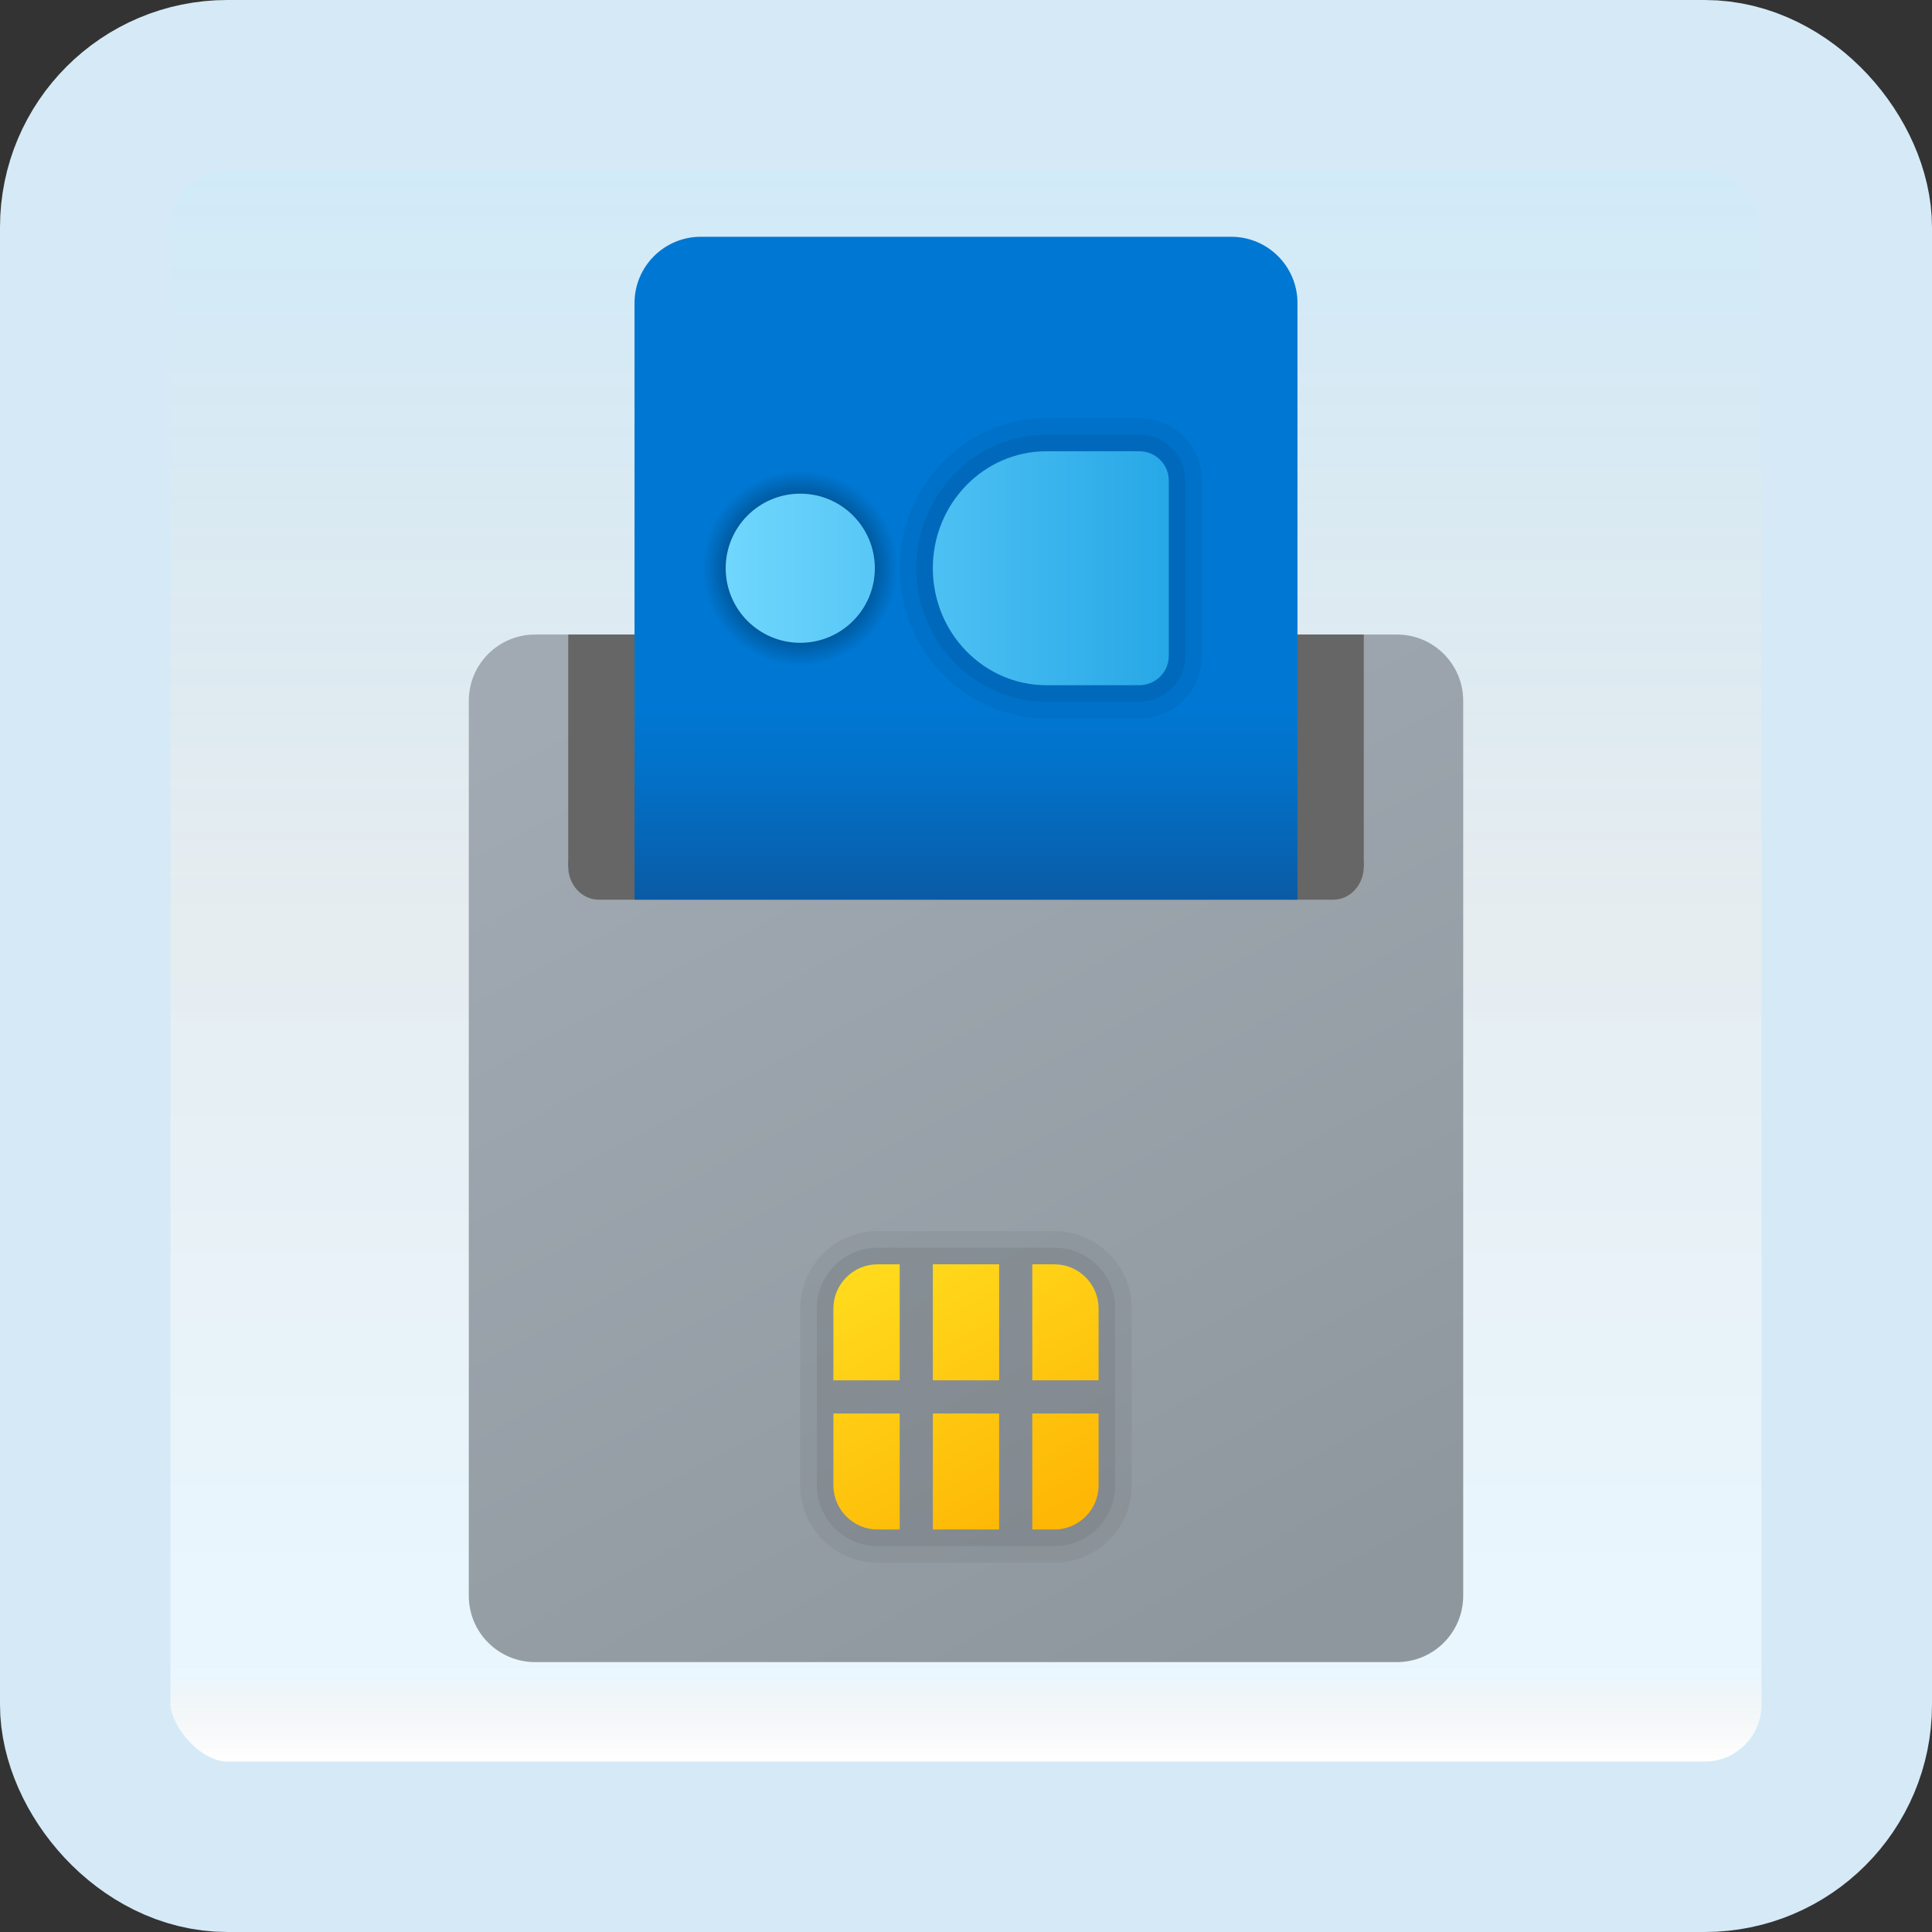 <svg width="170" height="170" viewBox="0 0 170 170" fill="none" xmlns="http://www.w3.org/2000/svg">
<rect x="0" y="0" width="170" height="170" fill="#333333" stroke="none"/>
<g id="smart-card-reader">
<rect x="7.5" y="7.5" width="155" height="155" rx="12.5" fill="white"/>
<rect x="7.5" y="7.5" width="155" height="155" rx="12.5" fill="url(#paint0_linear_1_1972)" fill-opacity="0.2"/>
<path id="Vector" d="M128.75 61.667V140.417C128.75 143.64 126.14 146.251 122.917 146.251H47.083C43.86 146.251 41.25 143.64 41.25 140.417V61.667C41.25 58.444 43.86 55.834 47.083 55.834H122.917C126.14 55.834 128.75 58.444 128.75 61.667Z" fill="url(#paint1_linear_1_1972)"/>
<path id="Vector_2" d="M120 55.834H50V76.251H120V55.834Z" fill="#666666"/>
<path id="Vector_3" d="M117.308 79.167H52.692C51.205 79.167 50 77.861 50 76.251C50 74.641 51.205 73.334 52.692 73.334H117.308C118.795 73.334 120 74.641 120 76.251C120 77.861 118.795 79.167 117.308 79.167Z" fill="#666666"/>
<path id="Vector_4" d="M114.167 79.167H55.833V26.667C55.833 23.444 58.444 20.834 61.667 20.834H108.333C111.556 20.834 114.167 23.444 114.167 26.667V79.167Z" fill="url(#paint2_linear_1_1972)"/>
<path id="Vector_5" opacity="0.05" d="M77.213 137.501C73.465 137.501 70.417 134.453 70.417 130.705V115.13C70.417 111.382 73.465 108.334 77.213 108.334H92.787C96.535 108.334 99.583 111.382 99.583 115.13V130.705C99.583 134.453 96.535 137.501 92.787 137.501H77.213Z" fill="black"/>
<path id="Vector_6" opacity="0.07" d="M77.213 136.041C74.27 136.041 71.875 133.646 71.875 130.704V115.129C71.875 112.186 74.27 109.791 77.213 109.791H92.787C95.73 109.791 98.125 112.186 98.125 115.129V130.704C98.125 133.646 95.73 136.041 92.787 136.041H77.213Z" fill="black"/>
<path id="Vector_7" d="M79.167 111.25V121.458H73.333V115.129C73.333 113 75.083 111.25 77.213 111.25H79.167ZM73.333 130.704C73.333 132.833 75.083 134.583 77.213 134.583H79.167V124.375H73.333V130.704ZM82.083 111.25V121.458H87.917V111.25H82.083ZM82.083 134.583H87.917V124.375H82.083V134.583ZM92.787 111.25H90.833V121.458H96.667V115.129C96.667 113 94.917 111.25 92.787 111.25ZM90.833 134.583H92.787C94.917 134.583 96.667 132.833 96.667 130.704V124.375H90.833V134.583Z" fill="url(#paint3_linear_1_1972)"/>
<path id="Vector_8" d="M70.417 58.75C75.249 58.75 79.167 54.833 79.167 50C79.167 45.167 75.249 41.25 70.417 41.25C65.584 41.25 61.667 45.167 61.667 50C61.667 54.833 65.584 58.75 70.417 58.75Z" fill="url(#paint4_radial_1_1972)"/>
<path id="Vector_9" d="M70.417 56.562C74.041 56.562 76.979 53.624 76.979 50C76.979 46.376 74.041 43.438 70.417 43.438C66.792 43.438 63.854 46.376 63.854 50C63.854 53.624 66.792 56.562 70.417 56.562Z" fill="url(#paint5_linear_1_1972)"/>
<path id="Vector_10" opacity="0.05" d="M92.085 63.21C84.959 63.21 79.167 57.283 79.167 50.001C79.167 42.718 84.959 36.791 92.085 36.791H100.248C103.288 36.791 105.761 39.253 105.761 42.28V57.724C105.761 60.751 103.288 63.213 100.248 63.213H92.085V63.21V63.21Z" fill="black"/>
<path id="Vector_11" opacity="0.07" d="M92.085 61.751C85.767 61.751 80.625 56.477 80.625 49.999C80.625 43.521 85.767 38.248 92.085 38.248H100.248C102.485 38.248 104.303 40.056 104.303 42.279V57.723C104.303 59.945 102.485 61.754 100.248 61.754H92.085V61.751Z" fill="black"/>
<path id="Vector_12" d="M82.083 50C82.083 55.684 86.56 60.293 92.082 60.293H100.248C101.68 60.293 102.844 59.141 102.844 57.72V42.279C102.844 40.859 101.683 39.707 100.248 39.707H92.082C86.56 39.707 82.083 44.315 82.083 50Z" fill="url(#paint6_linear_1_1972)"/>
<rect x="7.5" y="7.5" width="155" height="155" rx="12.5" stroke="#D5EAF6" stroke-width="15"/>
</g>
<defs>
<linearGradient id="paint0_linear_1_1972" x1="85" y1="15" x2="85" y2="155" gradientUnits="userSpaceOnUse">
<stop stop-color="#199AE0"/>
<stop offset="0.472" stop-color="#0D5176" stop-opacity="0.528"/>
<stop offset="0.941" stop-color="#12A6F7" stop-opacity="0.465"/>
<stop offset="1" stop-opacity="0"/>
</linearGradient>
<linearGradient id="paint1_linear_1_1972" x1="60.903" y1="55.723" x2="108.645" y2="145.51" gradientUnits="userSpaceOnUse">
<stop stop-color="#A1AAB3"/>
<stop offset="1" stop-color="#8F979E"/>
</linearGradient>
<linearGradient id="paint2_linear_1_1972" x1="85" y1="22.788" x2="85" y2="79.975" gradientUnits="userSpaceOnUse">
<stop stop-color="#0077D2"/>
<stop offset="0.693" stop-color="#0077D2"/>
<stop offset="0.781" stop-color="#0272CA"/>
<stop offset="0.92" stop-color="#0763B2"/>
<stop offset="1" stop-color="#0B59A2"/>
</linearGradient>
<linearGradient id="paint3_linear_1_1972" x1="78.723" y1="111.113" x2="90.886" y2="133.988" gradientUnits="userSpaceOnUse">
<stop stop-color="#FFDA1C"/>
<stop offset="1" stop-color="#FEB705"/>
</linearGradient>
<radialGradient id="paint4_radial_1_1972" cx="0" cy="0" r="1" gradientUnits="userSpaceOnUse" gradientTransform="translate(70.417 50) scale(8.75)">
<stop/>
<stop offset="0.009" stop-opacity="0.991"/>
<stop offset="0.98" stop-opacity="0"/>
</radialGradient>
<linearGradient id="paint5_linear_1_1972" x1="61.06" y1="50" x2="107.902" y2="50" gradientUnits="userSpaceOnUse">
<stop stop-color="#75DAFF"/>
<stop offset="1" stop-color="#1EA2E4"/>
</linearGradient>
<linearGradient id="paint6_linear_1_1972" x1="61.156" y1="50" x2="107.461" y2="50" gradientUnits="userSpaceOnUse">
<stop stop-color="#75DAFF"/>
<stop offset="1" stop-color="#1EA2E4"/>
</linearGradient>
</defs>
</svg>
